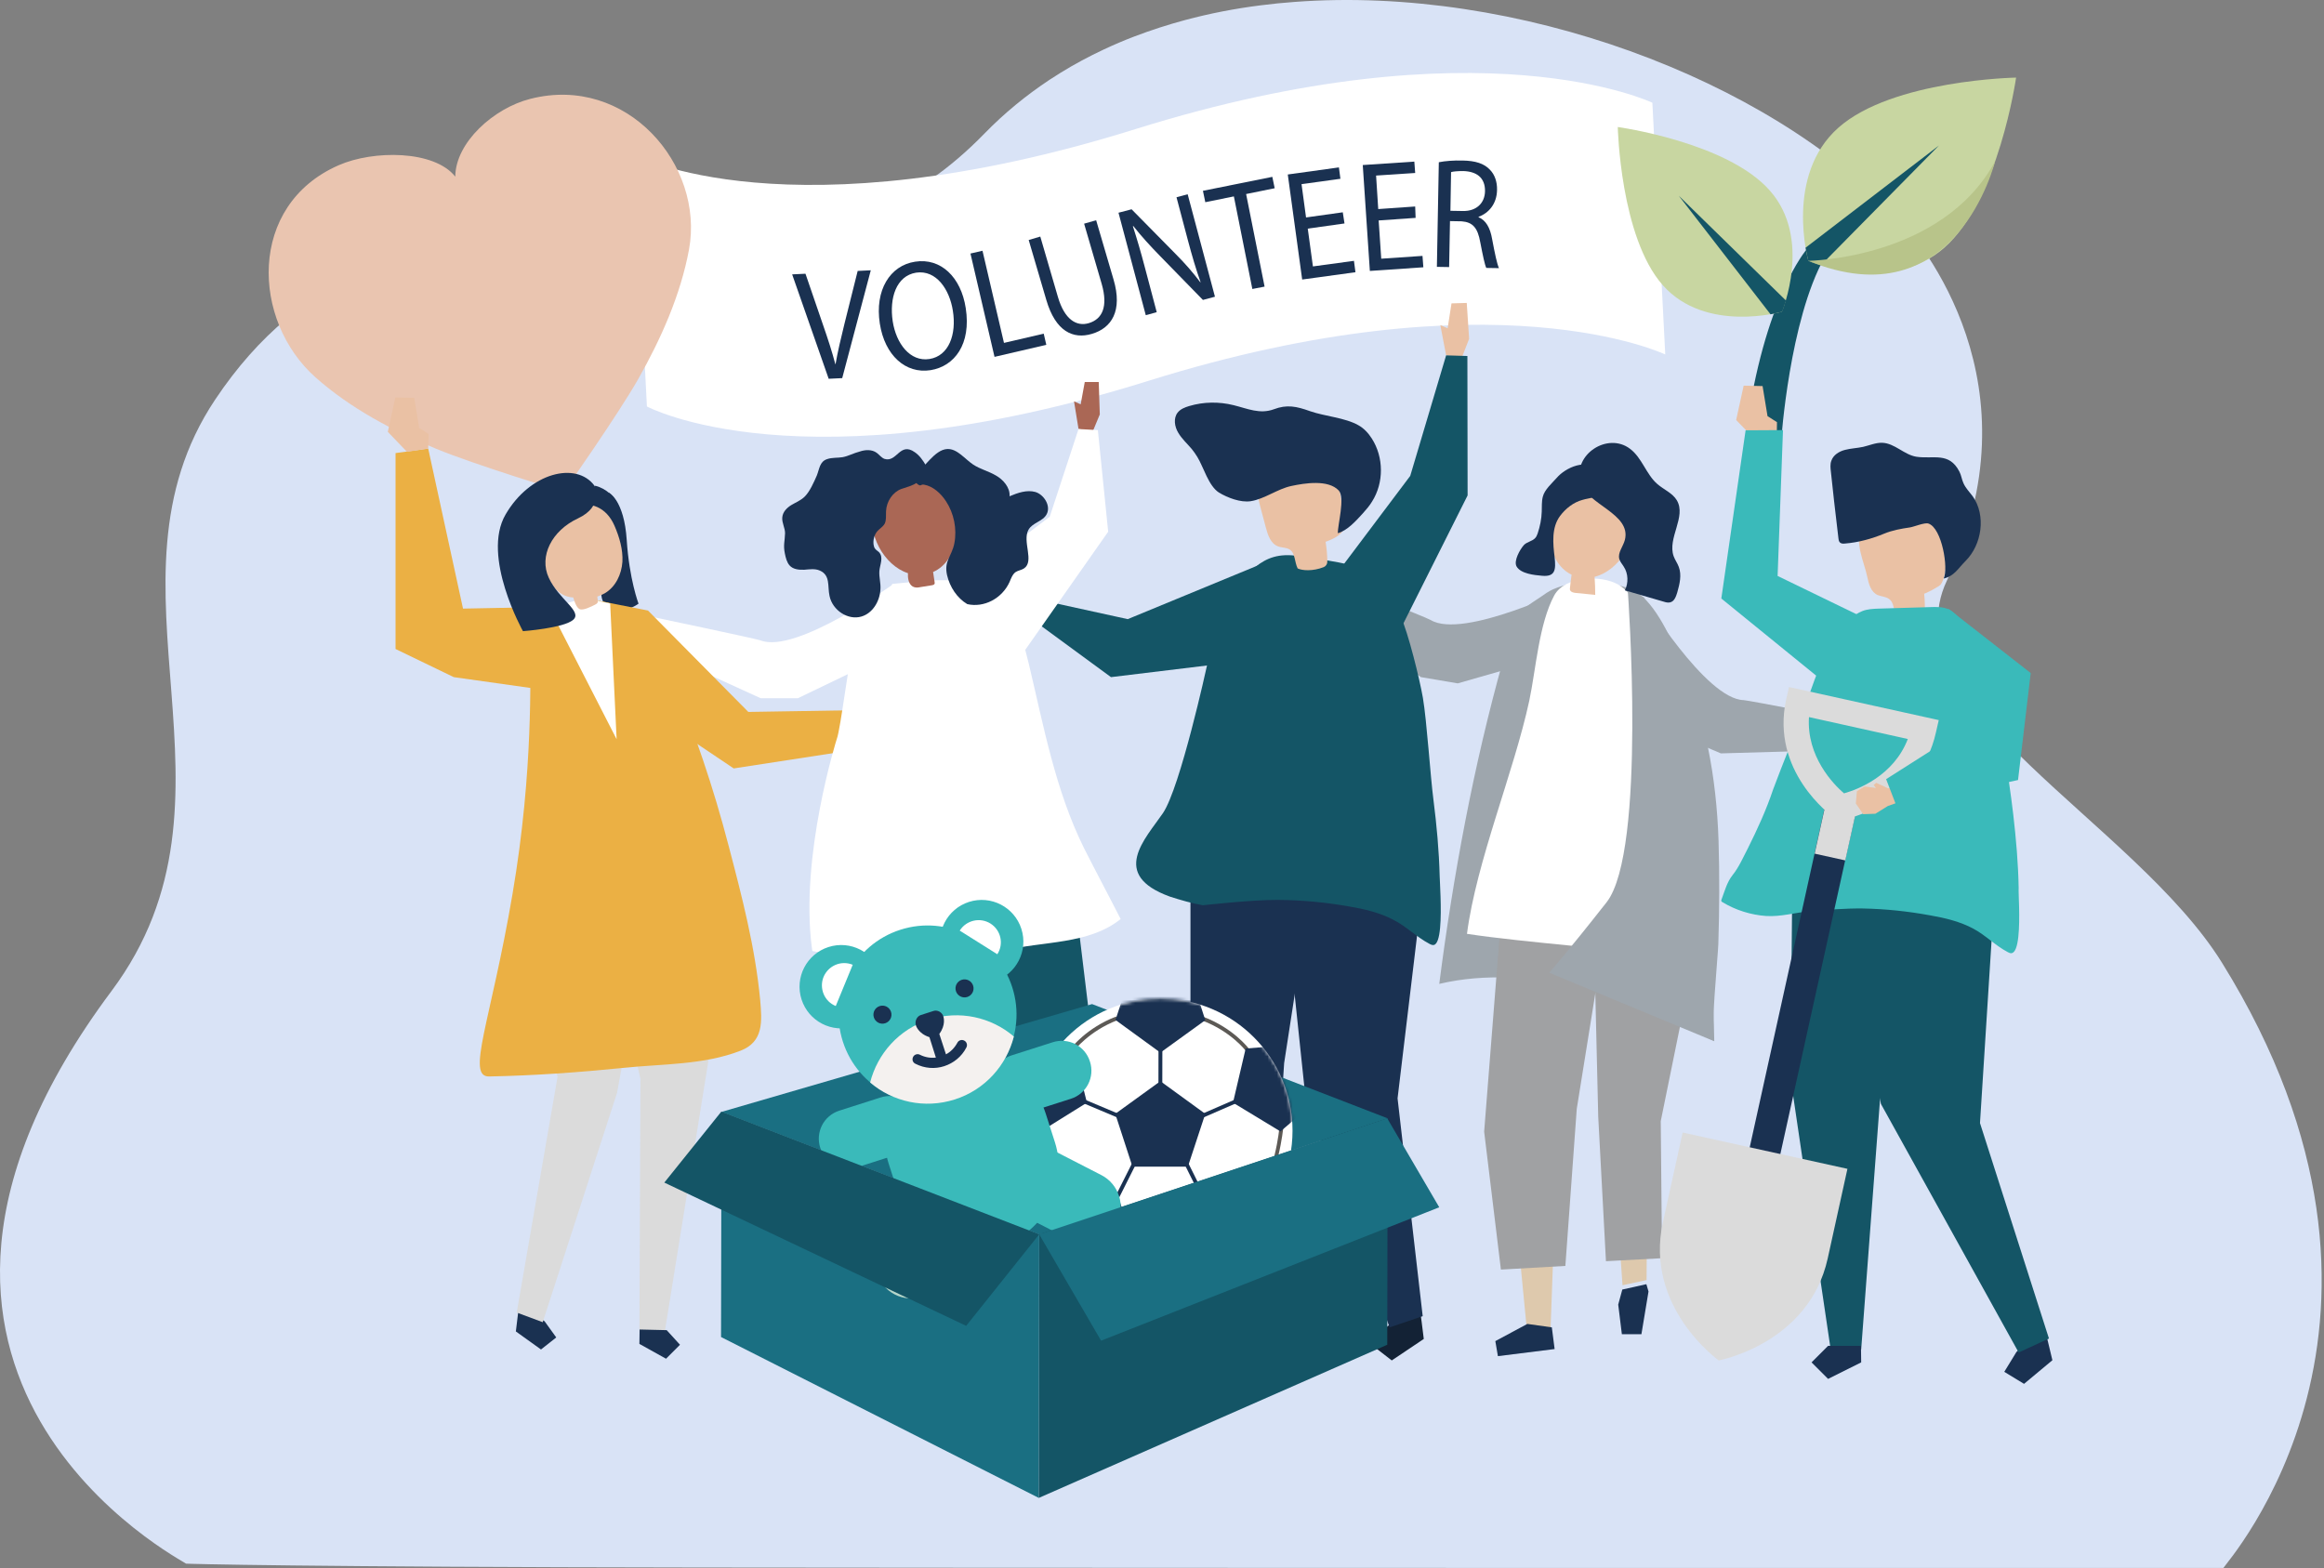 <svg width="738" height="498" viewBox="0 0 738 498" fill="none" xmlns="http://www.w3.org/2000/svg">
<rect x="0" y="0" width="738" height="498" fill="#808080" stroke="none"/>
<g clip-path="url(#clip0_653_4987)">
<path d="M706.06 497.987C690.858 497.987 607.034 498.016 501.932 497.987C474.808 497.987 446.229 497.987 417.08 497.959C411.946 497.959 406.784 497.959 401.621 497.959C380.744 497.959 359.638 497.93 338.589 497.93C332.913 497.93 327.266 497.93 321.618 497.93C287.421 497.902 253.595 497.873 221.394 497.845C95.985 497.702 59.078 496.675 59.078 496.618C58.821 496.019 -56.206 437.395 35.433 314.725C81.524 252.963 29.016 185.809 68.319 126.928C123.907 43.599 215.946 92.466 279.093 66.05C290.245 61.4 301.454 53.897 312.663 42.372C318.966 35.896 325.897 30.247 333.284 25.341C334.425 24.599 335.566 23.857 336.735 23.144C341.156 20.405 345.748 17.952 350.482 15.727C353.648 14.243 356.9 12.846 360.208 11.59C365.456 9.593 370.818 7.853 376.323 6.37C384.109 4.287 392.152 2.718 400.338 1.691C403.903 1.235 407.497 0.864 411.148 0.607C481.71 -4.67 561.085 24.998 602.071 68.361C610.314 77.09 647.819 122.278 618.271 184.354C599.589 223.551 677.824 261.008 705.604 305.768C776.252 419.593 706.688 496.504 706.06 497.987Z" fill="#D9E3F6"/>
<path d="M360.506 41.022C470.55 6.569 524.72 32.63 524.72 32.63L528.813 112.588C528.813 112.588 474.712 86.527 364.599 120.98C254.486 155.433 205.433 129.099 205.433 129.099L201.34 49.141C201.34 49.141 250.393 75.407 360.506 41.022Z" fill="white"/>
<path d="M263.151 120.299L251.553 87.142L255.783 86.937L261.377 103.243C262.946 107.745 264.242 111.771 265.266 115.659H265.334C266.016 111.702 267.04 107.404 268.131 102.97L272.361 86.05L276.523 85.846L267.449 120.094L263.151 120.299Z" fill="#1A3151"/>
<path d="M306.677 97.853C308.451 109.314 303.129 116.341 295.488 117.569C287.574 118.797 280.957 112.862 279.388 102.765C277.75 92.19 282.594 84.344 290.576 83.116C298.763 81.82 305.176 88.028 306.677 97.853ZM283.481 102.014C284.573 109.11 289.007 114.977 295.147 114.022C301.287 113.066 303.812 106.244 302.584 98.671C301.56 92.054 297.399 85.641 290.917 86.596C284.573 87.619 282.389 94.714 283.481 102.014Z" fill="#1A3151"/>
<path d="M308.176 80.524L311.996 79.637L318.819 108.905L331.44 105.972L332.259 109.519L315.817 113.34L308.176 80.524Z" fill="#1A3151"/>
<path d="M330.35 75.135L335.944 94.305C338.059 101.537 341.88 103.789 345.769 102.629C350.067 101.333 351.909 97.376 349.862 90.212L344.268 71.041L348.088 69.95L353.614 88.779C356.548 98.74 353 104.198 346.724 106.04C340.788 107.814 335.194 105.29 332.26 95.261L326.666 76.226L330.35 75.135Z" fill="#1A3151"/>
<path d="M363.848 100.104L355.184 67.562L359.345 66.47L373.126 80.456C376.333 83.663 378.925 86.664 381.177 89.666L381.245 89.598C379.744 85.368 378.584 81.411 377.22 76.294L373.604 62.65L377.152 61.694L385.816 94.237L381.995 95.261L368.283 81.207C365.281 78.136 362.347 74.93 359.891 71.792L359.755 71.86C361.051 75.885 362.211 79.774 363.643 85.232L367.327 99.149L363.848 100.104Z" fill="#1A3151"/>
<path d="M391.822 62.377L382.749 64.219L381.998 60.603L404.034 56.169L404.785 59.785L395.711 61.627L401.578 91.031L397.689 91.781L391.822 62.377Z" fill="#1A3151"/>
<path d="M426.954 70.972L415.288 72.61L416.926 84.617L429.956 82.843L430.434 86.459L413.514 88.779L408.943 55.417L425.181 53.166L425.658 56.782L413.31 58.487L414.742 69.062L426.409 67.425L426.954 70.972Z" fill="#1A3151"/>
<path d="M449.537 69.199L437.802 70.017L438.621 82.161L451.72 81.274L451.993 84.89L435.005 86.05L432.754 52.416L449.128 51.324L449.4 54.94L436.984 55.759L437.666 66.402L449.4 65.583L449.537 69.199Z" fill="#1A3151"/>
<path d="M456.905 51.529C458.884 51.12 461.749 50.915 464.41 50.983C468.571 51.051 471.3 51.938 473.142 53.917C474.643 55.418 475.462 57.737 475.394 60.33C475.325 64.764 472.733 67.698 469.526 68.858V68.994C471.846 69.949 473.21 72.337 473.824 75.885C474.711 80.592 475.394 83.867 476.008 85.163L471.982 85.095C471.505 84.14 470.891 81.206 470.072 76.976C469.254 72.337 467.684 70.563 464.137 70.29L460.453 70.222L460.18 84.822L456.291 84.754L456.905 51.529ZM460.589 66.948L464.614 67.016C468.776 67.084 471.505 64.56 471.573 60.739C471.641 56.373 468.844 54.462 464.683 54.326C462.772 54.326 461.408 54.462 460.794 54.667L460.589 66.948Z" fill="#1A3151"/>
<path d="M168.388 31.402C156.79 34.336 144.646 45.252 144.578 56.099C137.892 47.639 118.517 47.639 107.533 52.483C78.538 65.173 79.902 101.877 100.233 119.888C111.149 129.576 124.589 136.74 138.506 142.539C150.172 147.382 178.963 156.251 179.031 156.183C179.099 156.183 196.36 131.486 202.568 120.571C210.005 107.472 216.145 93.554 218.805 79.227C223.718 52.347 199.021 23.556 168.388 31.402Z" fill="#EAC5B0"/>
<path d="M498.999 186.407C498.999 186.407 464.683 203.19 454.313 196.914C453.016 196.095 422.384 184.02 422.384 184.02L416.107 191.047L451.243 215.061L462.909 217.04L492.45 208.58L498.999 186.407Z" fill="#9EA6AD"/>
<path d="M521.786 189.409C521.786 189.409 541.639 222.088 553.715 222.361C555.215 222.429 587.554 228.705 587.554 228.705L589.054 238.052L546.483 239.28L535.567 234.641L515.305 211.581L521.786 189.409Z" fill="#9EA6AD"/>
<path d="M517.421 186.953C517.557 187.021 517.694 187.09 517.83 187.09C524.789 189.75 530.247 201.894 533.385 209.058C541.504 227.478 545.051 246.649 545.734 266.98C546.075 277.964 546.007 288.879 545.665 299.863C545.597 302.865 543.005 330.018 544.369 330.632C530.588 324.014 516.602 317.738 501.934 313.986C487.266 310.233 471.847 309.005 457.043 312.485C461.478 278.032 467.959 243.033 477.305 209.74C478.397 205.783 479.147 201.553 480.853 197.733C482.763 193.366 485.629 192.07 489.313 189.546C490.541 188.659 491.837 187.772 493.201 187.158C500.365 184.02 510.121 184.292 517.421 186.953Z" fill="#9EA6AD"/>
<path d="M538.844 295.224L523.152 359.354L522.879 406.564L515.238 408.202L512.168 364.334L504.459 283.898L538.844 295.224Z" fill="#DEC9AD"/>
<path d="M515.171 409.567L513.875 414.343L515.035 423.758H521.243L523.495 410.181L522.812 407.862L515.171 409.567Z" fill="#1A3151"/>
<path d="M478.535 288.265L477.238 343.663L484.811 421.779L492.384 422.325L494.976 350.69L510.258 285.673L478.535 288.265Z" fill="#DEC9AD"/>
<path d="M485.017 420.482L474.852 425.94L475.67 430.716L493.681 428.465L492.794 421.574L485.017 420.482Z" fill="#1A3151"/>
<path d="M476.351 295.429L471.303 359.423L476.624 403.222L497.091 402.062L500.707 352.191L509.44 297.817L508.075 289.357L478.534 289.835L476.351 295.429Z" fill="#A0A1A3"/>
<path d="M507.526 354.648L509.982 400.563L527.789 399.607L527.379 356.081L538.5 301.434L535.907 286.152L505.957 288.13L507.526 354.648Z" fill="#A0A1A3"/>
<path d="M465.846 296.589C484.198 299.386 514.694 301.433 533.046 304.23C534.001 271.073 530.658 232.8 522.608 200.735C521.175 194.936 518.992 188.659 513.875 185.657C508.417 182.519 496.887 182.928 493.544 189.137C488.701 198.142 487.745 212.538 485.631 222.566C480.718 245.285 468.848 273.529 465.846 296.589Z" fill="white"/>
<path d="M494.294 159.938C499.138 147.044 515.443 152.229 518.308 163.827C520.219 171.468 514.079 181.292 506.369 183.203C506.506 185.113 506.574 187.023 506.574 188.933C504.527 188.729 502.412 188.524 500.366 188.319C499.752 188.251 499.001 188.115 498.66 187.569C498.455 187.228 498.524 186.818 498.592 186.409C498.728 185.113 498.865 183.817 499.069 182.52C498.933 182.452 498.796 182.384 498.66 182.316C494.976 180.337 492.793 176.312 492.315 172.15C491.838 167.989 492.793 163.827 494.294 159.938Z" fill="#EAC1A4"/>
<path d="M495.388 163.896C492.659 167.58 493.137 172.628 493.683 176.995C494.092 180.883 493.956 183.271 489.658 182.862C487.27 182.657 482.972 182.248 481.607 179.928C480.584 178.154 482.699 174.47 483.927 173.106C484.882 172.082 486.519 171.946 487.474 170.923C487.884 170.513 488.088 169.968 488.293 169.422C489.044 167.17 489.521 164.851 489.589 162.531C489.658 160.962 489.521 159.325 489.93 157.756C490.476 155.504 492.864 153.457 494.365 151.752C497.094 148.545 504.053 145.271 507.532 149.637C508.283 150.66 508.556 151.957 508.624 153.253C508.692 154.003 508.76 154.822 508.487 155.504C507.532 158.37 504.803 158.028 502.484 158.779C499.686 159.529 497.162 161.508 495.388 163.896Z" fill="#1A3151"/>
<path d="M515.991 171.468C515.445 173.583 513.671 175.493 514.217 177.54C514.49 178.495 515.172 179.178 515.65 179.996C517.083 182.179 517.151 185.181 515.991 187.501C520.153 188.729 524.246 189.889 528.408 191.117C529.022 191.321 529.704 191.458 530.318 191.321C531.682 191.048 532.228 189.479 532.638 188.115C533.388 185.454 534.07 182.657 533.115 180.064C532.706 178.905 531.887 177.813 531.478 176.653C529.431 170.923 535.571 164.168 532.501 158.915C531.137 156.596 528.339 155.504 526.293 153.73C522.745 150.66 521.449 145.407 517.628 142.541C510.533 137.152 499.481 144.315 501.869 153.116C503.779 160.28 518.106 163.077 515.991 171.468Z" fill="#1A3151"/>
<path d="M516.943 187.977C516.943 187.977 522.946 270.254 510.188 286.56C497.431 302.797 491.973 308.937 491.973 308.937L544.368 330.7C544.368 330.632 543.004 210.627 516.943 187.977Z" fill="#9EA6AD"/>
<path d="M283.755 185.451C283.755 185.451 252.781 207.829 241.525 203.394C240.092 202.848 207.89 196.094 207.89 196.094L202.842 204.076L241.525 221.746H253.396L281.026 208.443L283.755 185.451Z" fill="white"/>
<path d="M193.423 156.523C193.423 156.523 198.198 158.911 199.017 171.464C199.836 184.018 202.769 191.727 202.769 191.727C202.769 191.727 199.017 194.592 195.538 193.364C192.058 192.136 190.83 192 190.898 186.815C190.898 181.63 187.896 157.547 187.896 157.547L193.423 156.523Z" fill="#1A3151"/>
<path d="M184.348 162.937C189.26 163.142 193.831 166.621 195.4 171.26C197.378 168.327 197.856 164.438 196.628 161.095C195.4 157.752 192.466 155.159 189.055 154.272C186.531 156.456 184.962 159.594 184.689 162.937H184.348Z" fill="#1A3151"/>
<path d="M178.483 192.682L147.032 193.296L135.979 142.47L125.609 143.902V206.122L144.098 215.06L177.937 219.835L178.483 192.682Z" fill="#EBB044"/>
<path d="M164.36 418.366L163.814 422.869L171.797 428.6L176.64 424.779L172.956 419.662L164.906 413.931L164.36 418.366Z" fill="#1A3151"/>
<path d="M167.569 281.51L165.864 295.018L177.052 342.024L164.09 416.866L172.345 419.936L195.95 347.073L199.839 325.855L200.726 280.691L167.569 281.51Z" fill="#DBDBDB"/>
<path d="M231.219 298.019L211.025 423.483L203.043 423.278L203.384 342.638L190.08 285.671L231.219 298.019Z" fill="#DBDBDB"/>
<path d="M203.113 422.256L203.045 426.827L211.505 431.534L215.939 427.1L211.709 422.461L203.113 422.256Z" fill="#1A3151"/>
<path d="M162.724 284.103C169.615 243.783 168.114 214.242 168.591 206.191C169.069 198.073 174.732 194.048 174.732 194.048C177.188 193.57 179.303 192.001 181.827 191.387C198.542 187.498 207.342 200.665 213.21 214.788C220.51 232.253 226.581 250.196 231.357 268.548C235.587 284.648 239.817 300.886 241.386 317.464C242 324.355 242.546 330.836 235.178 333.701C223.443 338.272 210.344 337.863 197.996 339.159C183.805 340.592 169.615 341.615 155.356 341.888C147.92 342.093 155.834 324.491 162.724 284.103Z" fill="#EBB044"/>
<path d="M129.226 143.493L123.154 137.149L125.542 126.233L131.546 126.369L133.115 135.921L136.117 137.831L135.98 142.47L129.226 143.493Z" fill="#EAC1A4"/>
<path d="M189.875 190.771L205.771 193.909L237.632 226.111L275.496 225.497L277.338 237.231L232.992 244.054L197.038 219.903L189.875 190.771Z" fill="#EBB044"/>
<path d="M193.765 191.66L195.811 234.778L174.594 193.366L181.075 191.251L185.714 189.955L193.765 191.66Z" fill="white"/>
<path d="M275.836 228.431L282.931 224.27L291.8 226.657L291.664 231.501L276.723 233.957L275.836 228.431Z" fill="#EAC1A4"/>
<path d="M195.128 166.962C189.874 154.887 174.661 160.618 172.477 171.875C171.249 178.288 174.388 189.476 182.029 189.749C182.37 190.841 182.984 192.887 184.007 193.433C185.099 194.047 187.828 192.615 188.919 192.069C189.192 191.932 189.533 191.728 189.738 191.455C189.943 191.114 189.806 190.295 189.67 189.476C190.488 189.203 191.307 188.862 192.126 188.385C195.537 186.338 197.379 182.381 197.652 178.424C197.857 174.535 196.697 170.578 195.128 166.962Z" fill="#EAC1A4"/>
<path d="M188.788 154.272C188.788 154.272 191.858 160.753 183.535 164.642C175.211 168.531 171.118 176.65 174.256 183.472C177.395 190.362 185.036 194.183 182.034 196.844C179.032 199.504 166.069 200.46 166.069 200.46C166.069 200.46 152.766 176.718 160.543 163.414C168.253 150.111 182.989 146.426 188.788 154.272Z" fill="#1A3151"/>
<path d="M573.704 79.226C573.704 79.226 560.127 94.781 554.396 137.762L565.653 139.672C565.653 139.672 568.246 101.74 579.366 81.819L573.704 79.226Z" fill="#145566"/>
<path d="M640.223 24.648C640.223 24.648 600.994 25.33 583.802 40.544C566.61 55.758 574.251 82.843 574.251 82.843C574.251 82.843 600.244 93.827 617.436 78.681C634.697 63.467 640.223 24.648 640.223 24.648Z" fill="#C8D6A1"/>
<path d="M574.248 82.843C574.248 82.843 575.749 83.457 578.273 84.207L615.728 46.206L573.361 78.681C573.839 81.273 574.248 82.843 574.248 82.843Z" fill="#145566"/>
<path d="M513.736 40.34C513.736 40.34 514.487 75.338 528.063 90.62C541.708 105.971 565.859 99.012 565.859 99.012C565.859 99.012 575.615 75.816 561.97 60.465C548.394 45.115 513.736 40.34 513.736 40.34Z" fill="#C8D6A1"/>
<path d="M565.929 99.012C565.929 99.012 566.475 97.647 567.157 95.464L533.113 62.171L562.245 99.831C564.496 99.353 565.929 99.012 565.929 99.012Z" fill="#145566"/>
<path d="M574.252 82.842C574.252 82.842 616.755 82.297 633.538 51.255C633.538 51.255 621.258 102.15 574.252 82.842Z" fill="#B8C48A"/>
<path d="M451.448 419.799L452.13 425.257L441.964 432.079L435.893 427.372L440.6 421.232L450.697 414.409L451.448 419.799Z" fill="#132235"/>
<path d="M451.787 418.025L443.804 348.847L453.083 271.413L450.9 254.903L408.874 253.402L407.373 280.214L414.605 348.983L441.28 421.573L451.787 418.025Z" fill="#1A3151"/>
<path d="M378.039 261.248V331.041L392.23 420.823L402.395 420.755L407.785 337.659L420.611 254.426L378.039 261.248Z" fill="#1A3151"/>
<path d="M402.327 424.985L391.479 430.58L385.953 425.19L391.343 419.664L402.259 419.528L402.327 424.985Z" fill="#132235"/>
<path d="M457.451 284.784C457.383 281.783 457.178 279.258 457.178 278.303C456.974 270.185 456.223 262.066 455.2 254.016C454.245 246.784 453.085 228.909 451.857 221.678C450.834 215.742 447.218 201.006 444.693 195.48C438.28 181.835 440.259 180.539 412.219 176.582C399.939 174.808 397.005 182.517 386.976 191.318C385.953 192.205 386.021 197.39 385.816 198.755C385.407 201.142 384.998 203.598 384.52 205.986C384.111 207.896 383.702 209.739 383.224 211.649C383.224 211.649 374.832 250.059 369.306 258.245C363.712 266.432 352.25 277.826 371.558 284.784C374.969 285.876 378.448 286.899 381.996 287.513C381.996 287.513 397.756 285.74 405.874 285.808C413.379 285.876 420.815 286.558 428.183 287.855C433.095 288.673 438.144 289.833 442.51 292.153C446.74 294.336 449.742 297.542 453.972 299.794C454.381 299.998 454.791 300.203 455.268 300.135C457.588 299.794 457.656 291.198 457.451 284.784Z" fill="#145566"/>
<path d="M412.08 180.538C413.513 181.221 416.856 181.494 420.335 180.129C421.018 179.856 421.495 179.174 421.495 178.424C421.495 176.309 421.291 174.194 420.949 172.079C423.542 171.124 426.612 169.759 427.021 167.03C427.158 166.143 427.021 165.256 426.885 164.438C426.271 160.89 425.657 157.342 425.043 153.795C424.838 152.567 424.633 151.271 423.951 150.247C422.791 148.405 420.472 147.586 418.357 147.245C412.831 146.29 406.827 147.518 402.597 151.134C401.437 152.089 400.414 153.249 399.937 154.682C399.186 156.865 399.732 159.253 400.346 161.436C400.892 163.483 401.437 165.529 401.983 167.576C402.597 169.896 403.484 172.625 405.804 173.511C407.032 173.989 408.465 173.853 409.556 174.535C411.33 175.626 411.057 178.492 412.08 180.538Z" fill="#EAC1A4"/>
<path d="M380.221 145.13C379.675 144.243 379.061 143.357 378.447 142.606C377.014 140.901 375.308 139.4 374.149 137.421C372.989 135.511 372.58 132.85 373.944 131.076C374.831 129.917 376.264 129.371 377.628 128.961C382.199 127.597 387.111 127.529 391.75 128.689C396.185 129.78 400.074 131.622 404.508 129.985C408.67 128.416 411.672 129.03 416.038 130.599C420.745 132.236 427.09 132.645 431.32 135.033C433.094 135.988 434.527 137.558 435.618 139.263C439.439 145.199 439.507 153.317 435.686 159.321C434.868 160.685 433.844 161.845 432.753 163.073C430.57 165.461 427.909 168.463 424.839 169.35C424.771 166.621 427.227 158.025 425.112 155.773C421.769 152.226 414.264 153.454 410.103 154.341C405.6 155.296 401.575 158.502 397.14 159.184C393.934 159.662 389.84 158.093 387.111 156.456C383.768 154.341 382.199 148.337 380.221 145.13Z" fill="#1A3151"/>
<path d="M322.028 193.911L313.363 188.317L315.546 184.496L322.369 187.02L322.573 184.701L329.464 190.363L327.69 194.661L322.028 193.911Z" fill="#AA6755"/>
<path d="M403.42 177.947L358.119 196.64L329.465 190.363L326.668 195.89L352.798 215.06L388.82 210.694L403.42 177.947Z" fill="#145566"/>
<path d="M466.527 107.608L465.776 96.215L460.932 96.351L459.704 104.265L457.385 103.242L459.227 112.861L464.275 113.407L466.527 107.608Z" fill="#EAC1A4"/>
<path d="M422.998 184.155L447.831 151.135L459.225 112.862L465.979 113.066L466.047 157.343L442.578 204.145L422.998 184.155Z" fill="#145566"/>
<path d="M277.545 424.711L277.34 429.487L286.618 434.672L291.599 430.169L287.096 425.189L277.817 420.004L277.545 424.711Z" fill="#DBDBDB"/>
<path d="M269.766 280.691L269.016 295.086L285.185 358.534L277.134 423.21L286.481 425.53L312.201 347.823L312.611 324.491L306.129 276.461L269.766 280.691Z" fill="#145566"/>
<path d="M340.65 279.191L347.95 339.433L345.085 418.435L336.352 419.391L322.98 348.233L303.195 277.758L340.65 279.191Z" fill="#145566"/>
<path d="M336.761 423.074L346.721 426.759L350.951 421.505L345.698 417.344L336.283 418.367L336.761 423.074Z" fill="#DBDBDB"/>
<path d="M344.132 269.162C335.126 250.878 331.442 230.752 326.735 210.967C325.302 205.168 323.87 199.165 320.595 194.116C316.843 188.317 311.726 185.725 305.995 184.77C298.763 183.541 290.576 184.838 283.345 185.452C278.978 199.165 276.113 191.387 270.928 204.895C269.836 207.693 266.903 231.844 265.743 234.641C265.743 234.641 253.94 271.823 257.829 301.159C257.897 301.432 257.897 301.705 257.966 302.046C258.716 302.182 259.466 302.319 260.149 302.455C270.382 304.502 280.82 305.594 291.259 305.457C300.537 305.321 309.815 304.161 318.821 301.909C331.169 298.839 345.769 300.067 355.866 291.881C352.865 285.945 347.134 275.166 344.132 269.162Z" fill="white"/>
<path d="M349.249 131.624L348.908 121.322H344.474L343.177 128.418L341.062 127.462L342.495 136.263L347.066 136.877L349.249 131.624Z" fill="#AA6755"/>
<path d="M307.018 184.088L333.352 164.099L342.494 136.263L348.634 136.604L351.909 168.874L323.801 208.922L307.018 184.088Z" fill="white"/>
<path d="M277.545 161.779C281.229 150.113 298.08 145.883 302.242 159.255C303.47 163.28 304.22 167.578 303.47 171.74C302.719 175.901 300.263 179.927 296.374 181.632H296.306C296.442 182.724 296.647 183.747 296.784 184.839C296.852 185.043 296.852 185.316 296.715 185.521C296.579 185.726 296.306 185.794 296.033 185.862C294.737 186.067 293.441 186.271 292.213 186.476C291.599 186.612 290.916 186.681 290.302 186.476C288.938 186.067 288.392 184.498 288.324 183.065C288.324 182.724 288.324 182.383 288.324 182.041C280.683 179.585 275.157 169.352 277.545 161.779Z" fill="#AA6755"/>
<path d="M300.809 142.608C303.947 142.472 306.267 145.678 308.996 147.52C311.247 149.021 313.908 149.635 316.227 151C318.547 152.296 320.798 154.82 320.594 157.617C323.186 156.526 326.052 155.502 328.78 156.253C331.509 157.072 333.761 160.619 332.396 163.28C331.168 165.668 327.894 165.941 326.597 168.26C324.551 171.944 328.576 178.289 325.165 180.541C324.346 181.086 323.323 181.155 322.504 181.7C321.549 182.383 321.071 183.679 320.594 184.839C318.206 190.092 312.475 193.094 307.154 191.866C303.947 189.955 301.627 186.476 300.741 182.655C299.717 178.084 302.241 176.72 303.06 172.558C303.947 167.987 302.924 163.007 300.399 159.187C298.762 156.662 296.238 154.411 293.441 153.933C292.281 153.729 292.554 154.684 291.326 153.729C290.78 153.319 290.166 151.75 290.098 151.068C293.509 148.817 296.715 142.813 300.809 142.608Z" fill="#1A3151"/>
<path d="M267.584 145.2C265.946 145.473 264.241 145.268 262.672 145.814C260.284 146.565 260.216 148.953 259.397 150.999C258.442 153.182 257.146 156.184 255.44 157.822C254.212 158.981 252.643 159.595 251.278 160.414C249.846 161.301 248.549 162.597 248.413 164.371C248.276 166.077 249.3 167.646 249.3 169.351C249.232 171.876 248.686 173.104 249.232 175.764C249.505 177.129 249.846 178.562 250.733 179.585C251.892 180.881 253.803 181.018 255.44 180.949C257.077 180.813 258.851 180.54 260.352 181.222C263.763 182.723 262.74 186.203 263.422 189.273C264.377 193.912 269.358 197.05 273.519 195.822C277.067 194.799 279.386 191.047 279.591 187.158C279.728 185.179 279.114 183.337 279.25 181.359C279.386 179.449 280.683 176.992 279.114 175.355C278.704 174.946 278.227 174.741 277.886 174.264C277.613 173.922 277.476 173.445 277.408 172.967C277.203 171.398 277.681 169.693 278.704 168.601C279.455 167.782 280.41 167.305 280.956 166.281C281.501 165.122 281.297 163.757 281.365 162.393C281.501 159.254 283.48 156.321 286.209 155.297C287.983 154.683 289.62 154.342 291.257 153.251C291.53 153.114 295.214 150.385 295.283 151.067C295.214 149.908 294.669 148.816 294.055 147.861C293.099 146.224 292.008 144.654 290.507 143.631C285.731 140.22 284.844 146.974 280.887 145.746C279.932 145.405 279.25 144.45 278.431 143.836C276.862 142.676 274.747 142.812 272.973 143.426C271.063 143.904 269.426 144.859 267.584 145.2Z" fill="#1A3151"/>
<path d="M229.107 353.147L330.078 392.102L440.669 355.193L346.793 318.898L229.107 353.147Z" fill="#1A6F82"/>
<path d="M410.449 359.169C410.492 335.997 391.742 317.177 368.57 317.133C345.397 317.09 326.577 335.84 326.534 359.012C326.49 382.185 345.24 401.005 368.413 401.048C391.585 401.092 410.405 382.342 410.449 359.169Z" fill="white"/>
<mask id="mask0_653_4987" style="mask-type:luminance" maskUnits="userSpaceOnUse" x="326" y="317" width="85" height="85">
<path d="M410.451 359.169C410.494 335.997 391.744 317.177 368.572 317.133C345.399 317.09 326.579 335.84 326.536 359.012C326.492 382.185 345.242 401.005 368.414 401.048C391.587 401.092 410.407 382.342 410.451 359.169Z" fill="white"/>
</mask>
<g mask="url(#mask0_653_4987)">
<path d="M395.709 333.907L396.664 333.156C396.459 332.884 391.684 326.607 382.269 322.991L381.859 324.151C391.001 327.63 395.709 333.839 395.709 333.907Z" fill="#5C5955"/>
<path d="M340.994 333.77C341.062 333.702 345.77 327.494 354.844 324.014L354.434 322.854C345.019 326.47 340.244 332.747 340.039 332.952L340.994 333.77Z" fill="#5C5955"/>
<path d="M399.188 381.527C402.053 378.457 404.305 373.613 405.942 367.064C407.102 362.22 407.511 358.195 407.511 358.195L406.283 358.058C406.283 358.195 404.85 373.75 398.369 380.708L399.188 381.527Z" fill="#5C5955"/>
<path d="M337.515 381.391L338.402 380.572C331.921 373.613 330.556 358.058 330.556 357.922L329.328 357.99C329.328 358.058 329.669 362.015 330.829 366.928C332.466 373.477 334.718 378.321 337.515 381.391Z" fill="#5C5955"/>
<path d="M367.603 397.696C373.061 397.696 377.359 396.672 377.632 396.604L377.359 395.444C377.291 395.444 367.535 397.764 358.939 395.444L358.598 396.604C361.668 397.355 364.806 397.696 367.603 397.696Z" fill="#5C5955"/>
</g>
<mask id="mask1_653_4987" style="mask-type:luminance" maskUnits="userSpaceOnUse" x="326" y="317" width="85" height="85">
<path d="M410.451 359.169C410.494 335.997 391.744 317.177 368.572 317.133C345.399 317.09 326.579 335.84 326.536 359.012C326.492 382.185 345.242 401.005 368.414 401.048C391.587 401.092 410.407 382.342 410.451 359.169Z" fill="white"/>
</mask>
<g mask="url(#mask1_653_4987)">
<path d="M368.487 343.389L382.746 353.759L377.22 370.542H359.618L354.16 353.759L368.487 343.389Z" fill="#1A3151"/>
</g>
<mask id="mask2_653_4987" style="mask-type:luminance" maskUnits="userSpaceOnUse" x="326" y="317" width="85" height="85">
<path d="M410.451 359.169C410.494 335.997 391.744 317.177 368.572 317.133C345.399 317.09 326.579 335.84 326.536 359.012C326.492 382.185 345.242 401.005 368.414 401.048C391.587 401.092 410.407 382.342 410.451 359.169Z" fill="white"/>
</mask>
<g mask="url(#mask2_653_4987)">
<path d="M368.487 334.316L354.229 323.946L359.755 307.163L377.356 307.231L382.746 324.014L368.487 334.316Z" fill="#1A3151"/>
</g>
<mask id="mask3_653_4987" style="mask-type:luminance" maskUnits="userSpaceOnUse" x="326" y="317" width="85" height="85">
<path d="M410.451 359.169C410.494 335.997 391.744 317.177 368.572 317.133C345.399 317.09 326.579 335.84 326.536 359.012C326.492 382.185 345.242 401.005 368.414 401.048C391.587 401.092 410.407 382.342 410.451 359.169Z" fill="white"/>
</mask>
<g mask="url(#mask3_653_4987)">
<path d="M381.791 379.616L399.393 379.889L404.646 396.74L390.183 406.906L376.061 396.331L381.791 379.616Z" fill="#1A3151"/>
<path d="M375.726 366.145L374.627 366.692L383.048 383.609L384.147 383.062L375.726 366.145Z" fill="#1A3151"/>
</g>
<mask id="mask4_653_4987" style="mask-type:luminance" maskUnits="userSpaceOnUse" x="326" y="317" width="85" height="85">
<path d="M410.451 359.169C410.494 335.997 391.744 317.177 368.572 317.133C345.399 317.09 326.579 335.84 326.536 359.012C326.492 382.185 345.242 401.005 368.414 401.048C391.587 401.092 410.407 382.342 410.451 359.169Z" fill="white"/>
</mask>
<g mask="url(#mask4_653_4987)">
<path d="M391.545 350.211L395.57 333.019L413.172 331.586L419.994 347.824L406.622 359.353L391.545 350.211Z" fill="#1A3151"/>
<path d="M396.069 347.533L378.732 355.055L379.221 356.181L396.558 348.66L396.069 347.533Z" fill="#1A3151"/>
</g>
<mask id="mask5_653_4987" style="mask-type:luminance" maskUnits="userSpaceOnUse" x="326" y="317" width="85" height="85">
<path d="M410.451 359.169C410.494 335.997 391.744 317.177 368.572 317.133C345.399 317.09 326.579 335.84 326.536 359.012C326.492 382.185 345.242 401.005 368.414 401.048C391.587 401.092 410.407 382.342 410.451 359.169Z" fill="white"/>
</mask>
<g mask="url(#mask5_653_4987)">
<path d="M354.978 379.82L337.308 379.956L332.055 396.808L346.382 407.041L360.572 396.535L354.978 379.82Z" fill="#1A3151"/>
<path d="M361.057 366.334L352.574 383.222L353.672 383.773L362.155 366.886L361.057 366.334Z" fill="#1A3151"/>
</g>
<mask id="mask6_653_4987" style="mask-type:luminance" maskUnits="userSpaceOnUse" x="326" y="317" width="85" height="85">
<path d="M410.451 359.169C410.494 335.997 391.744 317.177 368.572 317.133C345.399 317.09 326.579 335.84 326.536 359.012C326.492 382.185 345.242 401.005 368.414 401.048C391.587 401.092 410.407 382.342 410.451 359.169Z" fill="white"/>
</mask>
<g mask="url(#mask6_653_4987)">
<path d="M345.156 350.212L340.926 333.087L323.325 331.859L316.639 348.165L330.147 359.558L345.156 350.212Z" fill="#1A3151"/>
<path d="M340.603 347.609L340.127 348.741L357.545 356.071L358.022 354.939L340.603 347.609Z" fill="#1A3151"/>
</g>
<mask id="mask7_653_4987" style="mask-type:luminance" maskUnits="userSpaceOnUse" x="326" y="317" width="85" height="85">
<path d="M410.451 359.169C410.494 335.997 391.744 317.177 368.572 317.133C345.399 317.09 326.579 335.84 326.536 359.012C326.492 382.185 345.242 401.005 368.414 401.048C391.587 401.092 410.407 382.342 410.451 359.169Z" fill="white"/>
</mask>
<g mask="url(#mask7_653_4987)">
<path d="M367.904 325.505L367.867 345.426L369.095 345.428L369.132 325.507L367.904 325.505Z" fill="#1A3151"/>
</g>
<path d="M329.873 475.744L228.971 424.644L229.107 353.078L330.01 392.033L329.873 475.744Z" fill="#1A6F82"/>
<path d="M329.873 475.743L440.532 427.1L440.668 355.192L330.009 392.033L329.873 475.743Z" fill="#145566"/>
<path d="M321.208 335.204C316.227 336.773 313.498 342.095 315.136 347.075C316.705 352.055 322.026 354.784 327.007 353.147L340.037 348.985C345.018 347.416 347.747 342.095 346.109 337.114C344.54 332.134 339.219 329.405 334.238 331.042L321.208 335.204Z" fill="#3ABABA"/>
<path d="M334.987 365.631C329.393 362.765 322.502 364.948 319.637 370.543C316.772 376.137 318.955 383.028 324.549 385.893L339.285 393.466C344.88 396.331 351.77 394.148 354.636 388.554C357.501 382.959 355.318 376.069 349.724 373.203L334.987 365.631Z" fill="#3ABABA"/>
<path d="M286.823 381.05C289.688 375.456 296.579 373.273 302.173 376.138C307.768 379.003 309.951 385.894 307.085 391.488L299.513 406.225C296.647 411.819 289.757 414.002 284.162 411.137C278.568 408.271 276.385 401.381 279.25 395.786L286.823 381.05Z" fill="#B5D6CA"/>
<path d="M266.563 352.737C261.583 354.306 258.854 359.627 260.491 364.608C262.06 369.588 267.382 372.317 272.362 370.68L285.393 366.518C290.373 364.949 293.102 359.627 291.465 354.647C289.895 349.667 284.574 346.938 279.594 348.575L266.563 352.737Z" fill="#3ABABA"/>
<path d="M285.12 378.662C289.555 392.443 304.291 400.016 318.004 395.649C331.785 391.215 339.358 376.479 334.991 362.766L332.058 353.624C327.623 339.843 312.887 332.27 299.174 336.636C285.393 341.071 277.82 355.807 282.186 369.52L285.12 378.662Z" fill="#3ABABA"/>
<path d="M303.158 349.088C318.016 344.335 326.208 328.437 321.455 313.579C316.702 298.721 300.804 290.53 285.946 295.283C271.088 300.036 262.896 315.934 267.649 330.792C272.402 345.65 288.3 353.842 303.158 349.088Z" fill="#3ABABA"/>
<path d="M295.078 323.811C304.697 320.741 314.795 323.06 321.958 329.2C319.638 338.342 312.816 346.12 303.197 349.19C293.577 352.26 283.48 349.94 276.316 343.8C278.636 334.658 285.458 326.881 295.078 323.811Z" fill="#F4F1EF"/>
<path d="M315.774 311.663C322.736 309.436 326.575 301.986 324.348 295.023C322.121 288.061 314.671 284.222 307.708 286.45C300.746 288.677 296.907 296.127 299.134 303.089C301.362 310.052 308.811 313.89 315.774 311.663Z" fill="#3ABABA"/>
<path d="M271.172 325.99C278.135 323.763 281.973 316.313 279.746 309.351C277.519 302.388 270.069 298.55 263.107 300.777C256.144 303.004 252.306 310.454 254.533 317.416C256.76 324.379 264.21 328.218 271.172 325.99Z" fill="#3ABABA"/>
<path d="M307.165 316.645C308.672 316.162 309.503 314.55 309.021 313.042C308.539 311.535 306.926 310.704 305.419 311.186C303.911 311.668 303.08 313.281 303.563 314.788C304.045 316.296 305.658 317.127 307.165 316.645Z" fill="#1A3151"/>
<path d="M281.1 324.988C282.608 324.505 283.439 322.893 282.957 321.385C282.474 319.878 280.862 319.047 279.354 319.529C277.847 320.011 277.016 321.624 277.498 323.131C277.98 324.639 279.593 325.47 281.1 324.988Z" fill="#1A3151"/>
<path d="M289.961 335.682C290.371 334.863 291.394 334.59 292.145 334.999C293.782 335.818 295.488 336.091 297.193 335.886L295.146 329.405C291.531 328.245 290.848 325.653 290.848 325.653C290.439 324.357 291.121 322.787 292.418 322.378L296.443 321.082C297.739 320.672 299.172 321.491 299.581 322.856C299.649 323.129 300.4 325.516 298.285 328.382L300.4 334.863C301.901 334.044 303.129 332.816 304.016 331.179C304.425 330.36 305.448 330.087 306.199 330.497C307.017 330.906 307.29 331.929 306.881 332.68C305.38 335.613 302.788 337.66 299.854 338.615C296.92 339.57 293.646 339.366 290.712 337.865C289.825 337.455 289.552 336.5 289.961 335.682Z" fill="#1A3151"/>
<path d="M314.524 293.314C317.867 295.429 318.822 299.795 316.707 303.07L304.768 295.566C306.883 292.223 311.249 291.267 314.524 293.314Z" fill="white"/>
<path d="M261.512 310.302C263.013 306.686 267.106 304.912 270.79 306.413L265.401 319.512C261.785 318.079 260.079 313.917 261.512 310.302Z" fill="white"/>
<path d="M330.01 392.033L349.658 425.804L457.042 383.437L440.532 355.192L330.01 392.033Z" fill="#1A6F82"/>
<path d="M210.959 375.591L306.813 421.097L330.009 392.033L229.038 353.078L210.959 375.591Z" fill="#145566"/>
<path d="M557.466 139.741L551.326 133.396L553.714 122.48L559.718 122.617L561.287 132.168L564.289 134.078L564.22 138.718L557.466 139.741Z" fill="#EAC1A4"/>
<path d="M602.085 196.163C605.087 196.026 608.157 195.89 611.159 195.753C611.296 193.366 611.296 190.91 611.023 188.522C611.023 188.795 615.867 186.27 616.276 185.656C617.504 184.019 617.64 181.222 618.118 179.243C619.21 175.013 620.233 170.306 617.982 166.554C615.662 162.665 610.682 161.369 606.179 161.232C600.516 161.096 594.172 162.733 591.306 167.645C588.714 172.012 591.988 178.493 592.943 183.132C593.421 185.452 594.103 188.044 596.286 188.999C597.446 189.477 598.811 189.477 599.766 190.159C601.676 191.387 601.267 194.116 602.085 196.163Z" fill="#EAC1A4"/>
<path d="M582.435 159.254C582.094 156.115 581.753 152.977 581.412 149.839C581.275 148.679 581.139 147.451 581.548 146.359C582.162 144.517 584.004 143.358 585.915 142.88C587.757 142.402 589.735 142.334 591.645 141.925C593.692 141.447 595.671 140.56 597.717 140.629C601.674 140.765 604.676 144.449 608.565 145.063C613.955 145.882 618.935 143.426 622.21 149.771C622.824 150.93 622.96 152.295 623.506 153.455C624.188 155.024 625.416 156.252 626.439 157.616C630.738 163.688 629.373 172.967 624.188 178.152C621.664 180.676 620.64 182.927 617.229 183.746C618.798 180.539 616.683 167.713 612.385 166.281C611.226 165.871 607.814 167.304 606.518 167.509C603.721 167.918 600.992 168.396 598.331 169.487C594.374 171.125 590.144 172.284 585.915 172.625C585.369 172.694 584.755 172.694 584.345 172.353C583.936 172.011 583.868 171.466 583.8 170.92C583.322 167.031 582.913 163.142 582.435 159.254Z" fill="#1A3151"/>
<path d="M650.523 426.896L651.751 432.013L642.745 439.517L636.469 435.697L640.358 429.352L649.295 421.779L650.523 426.896Z" fill="#1A3151"/>
<path d="M629.578 269.162L633.33 284.649L628.759 356.693L650.659 425.121L641.04 429.556L597.308 350.621L592.055 325.378L589.326 271.959L629.578 269.162Z" fill="#145566"/>
<path d="M569.198 275.371L568.584 342.299L581.342 428.602H591.03L597.033 348.916L610.132 269.299L569.198 275.371Z" fill="#145566"/>
<path d="M590.963 427.441L591.031 432.694L580.525 437.947L575.271 432.694L580.525 427.441H590.963Z" fill="#1A3151"/>
<path d="M641.176 288.061C641.312 294.133 641.176 302.388 638.788 302.729C638.379 302.797 637.901 302.592 637.56 302.388C633.467 300.205 630.601 297.066 626.644 294.951C622.483 292.7 617.639 291.54 612.931 290.721C605.904 289.425 598.741 288.675 591.577 288.538C585.915 288.47 580.321 288.948 574.658 289.425C570.019 289.835 565.652 291.199 560.877 290.926C556.033 290.585 551.189 289.084 547.027 286.56C546.891 286.492 546.686 286.355 546.618 286.219C546.55 286.014 546.618 285.809 546.686 285.673C547.71 282.944 548.392 280.215 550.166 277.964C552.212 275.439 553.577 272.233 555.078 269.367C558.08 263.364 560.945 257.087 563.06 250.742C566.266 242.078 569.882 233.618 573.021 224.954C575.136 218.95 577.114 212.81 580.048 207.079C582.299 202.577 586.392 196.095 591.305 194.117C592.942 193.435 594.784 193.366 596.558 193.298C602.016 193.162 607.405 192.957 612.863 192.821C614.842 192.752 616.888 192.684 618.73 193.503C621.459 194.731 622.96 197.528 624.325 200.189C630.328 212.06 634.149 224.817 636.332 238.053C637.492 244.943 638.515 251.834 639.334 258.793C640.221 266.502 640.903 274.28 641.04 282.057C640.971 282.739 641.108 285.195 641.176 288.061Z" fill="#3ABABA"/>
<path d="M577.659 215.333L546.617 190.09L554.326 136.671L566.197 136.603L564.492 182.926L591.918 196.23L577.659 215.333Z" fill="#3ABABA"/>
<path d="M590.355 253.278L580.629 251.131L547.373 401.827L557.099 403.973L590.355 253.278Z" fill="#1A3151"/>
<path d="M534.337 359.694L528.06 388.212C522.125 415.228 545.799 432.08 545.799 432.08C545.799 432.08 574.384 426.758 580.388 399.742L586.664 371.224L534.337 359.694Z" fill="#DBDBDB"/>
<path d="M583.663 260.566L582.299 259.61C581.48 258.996 562.173 245.011 567.221 222.087L568.108 218.199L615.66 228.705L614.773 232.594C609.725 255.517 586.324 260.088 585.301 260.293L583.663 260.566ZM574.453 227.75C573.635 240.235 582.162 249.036 585.574 251.969C589.94 250.741 601.333 246.443 605.836 234.709L574.453 227.75Z" fill="#DBDBDB"/>
<path d="M590.396 253.284L580.67 251.138L576.259 271.124L585.986 273.27L590.396 253.284Z" fill="#DBDBDB"/>
<path d="M604.066 248.626L599.632 250.4L595.811 248.626L594.993 249.308L595.743 250.263L592.127 249.786L589.671 251.286L589.33 255.175L591.65 258.586L595.538 258.45L599.495 255.994L605.636 253.811L604.066 248.626Z" fill="#EAC1A4"/>
<path d="M598.949 247.466L623.714 231.707L618.666 193.297L644.864 213.764L640.839 247.739L602.292 256.131L598.949 247.466Z" fill="#3ABABA"/>
</g>
<defs>
<clipPath id="clip0_653_4987">
<rect width="737.263" height="498" fill="white"/>
</clipPath>
</defs>
</svg>
